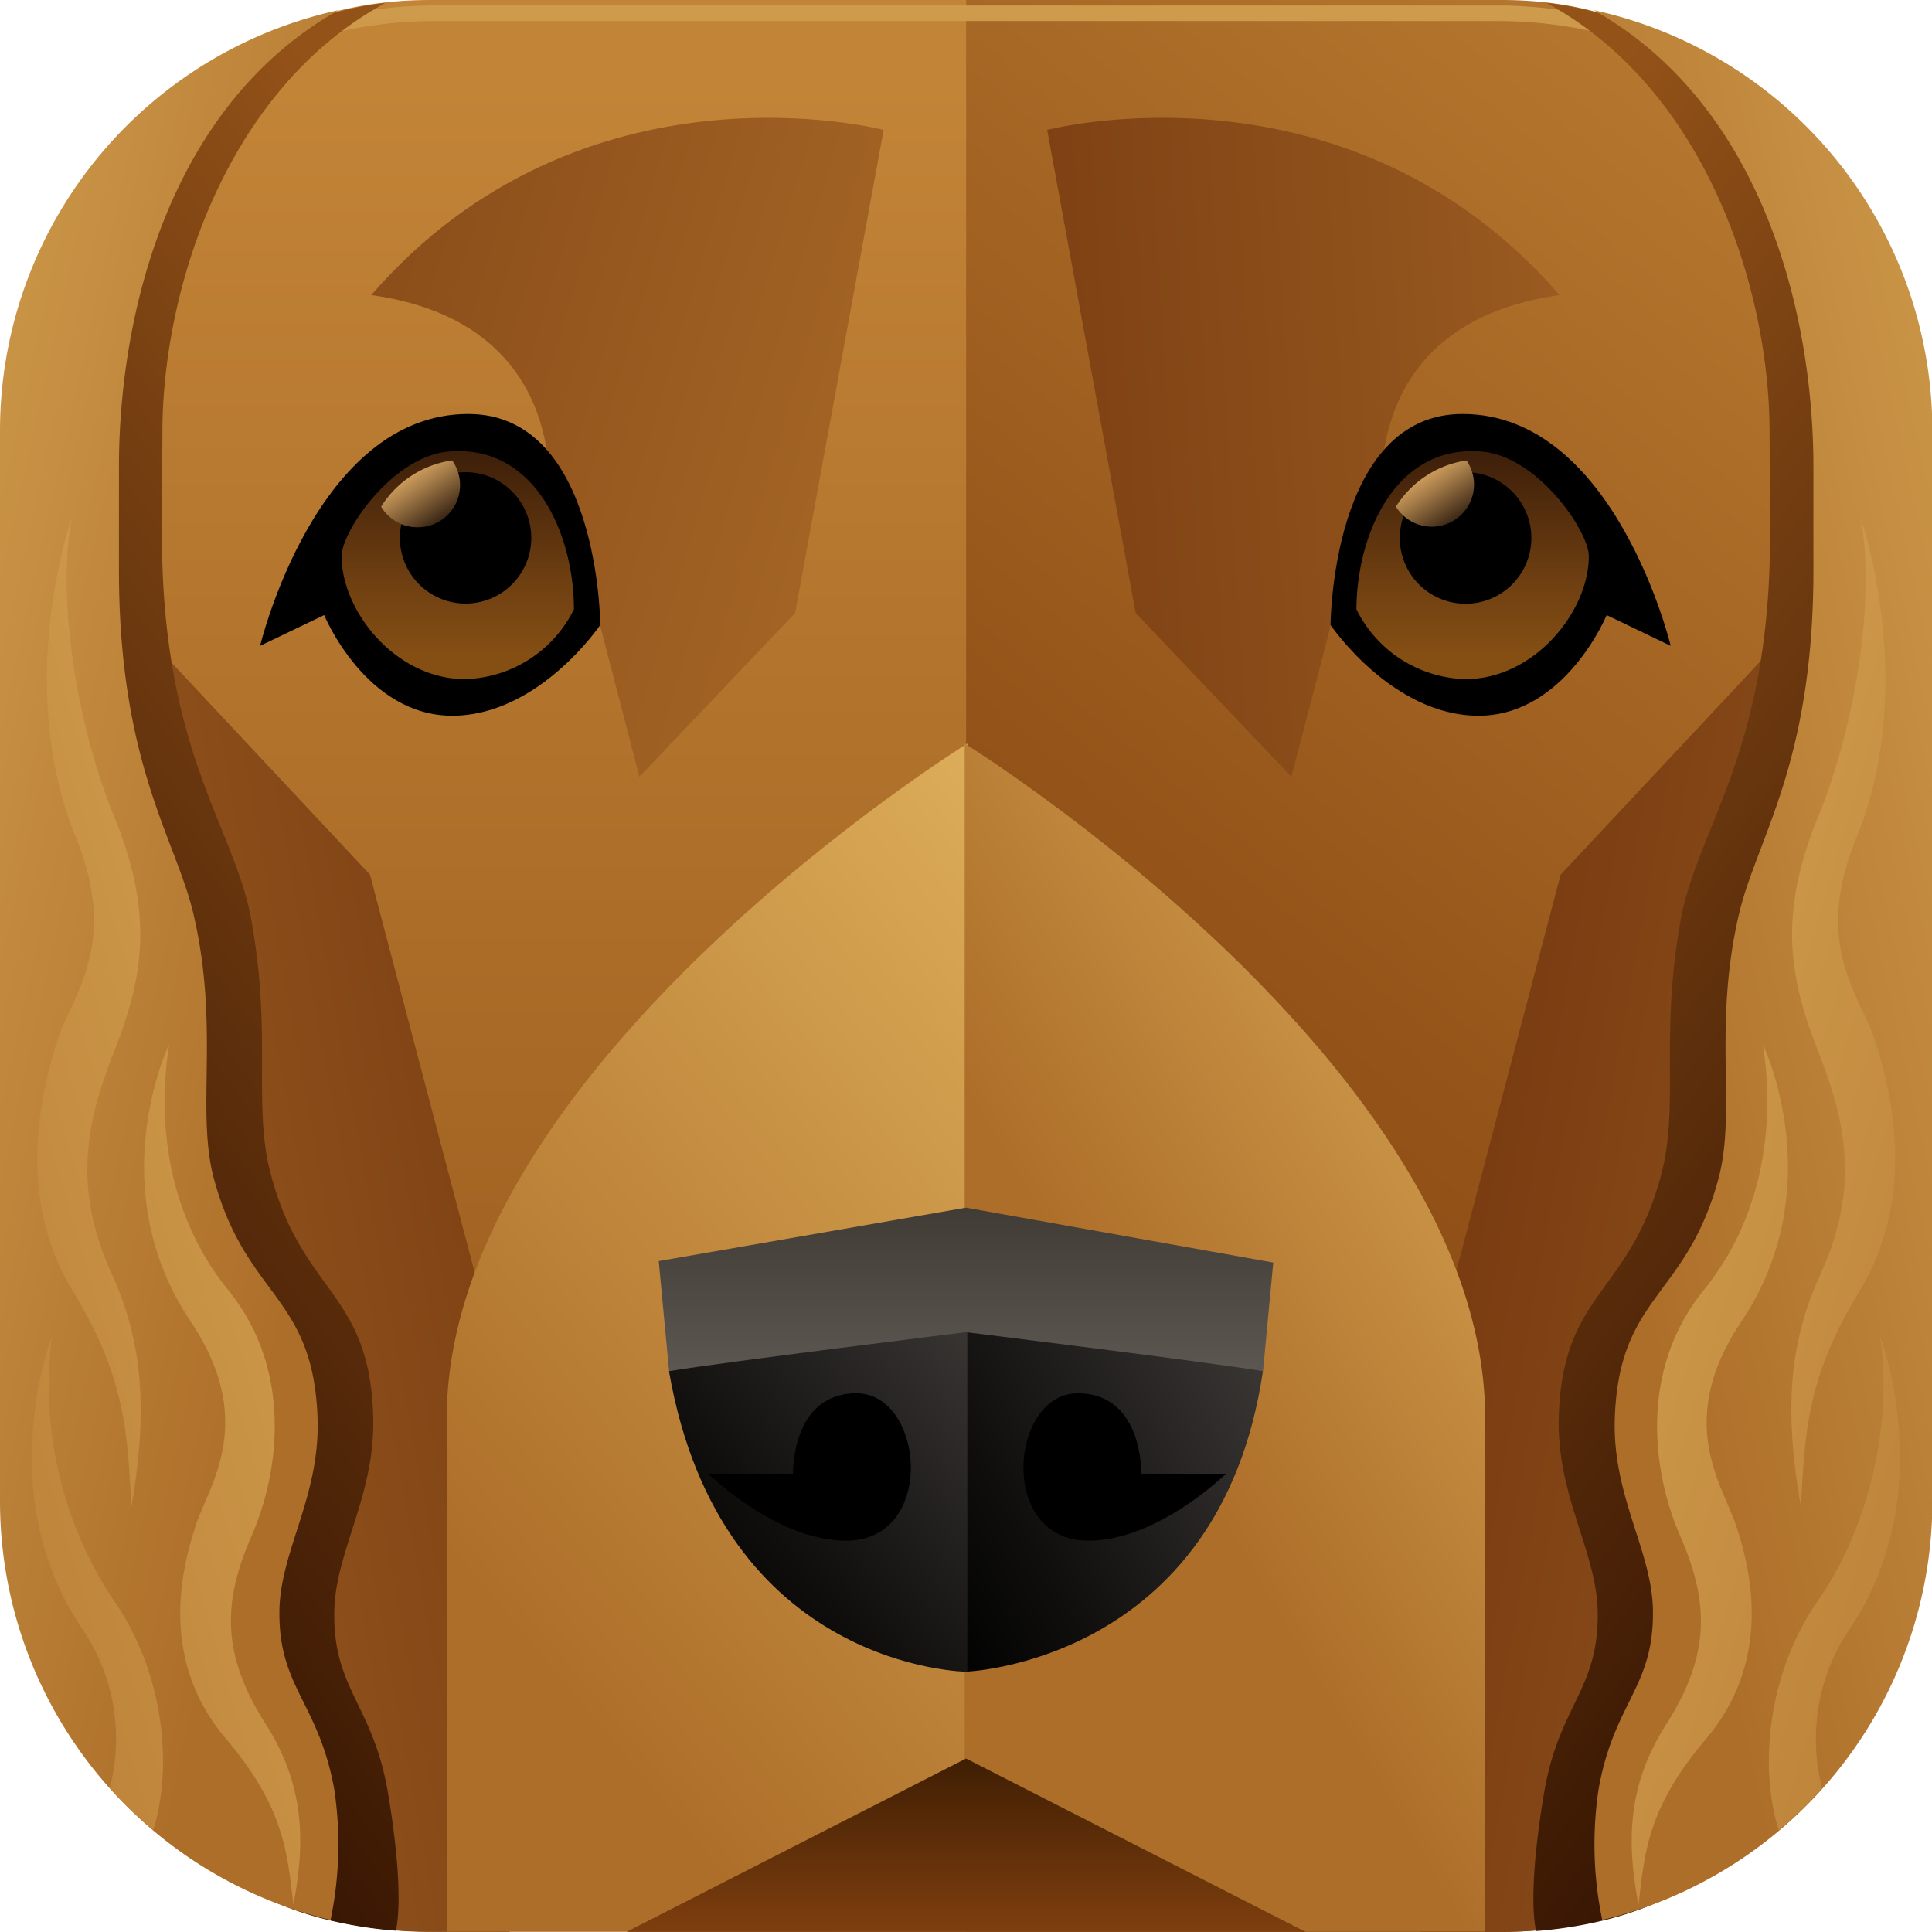 <svg xmlns="http://www.w3.org/2000/svg" xmlns:xlink="http://www.w3.org/1999/xlink" viewBox="0 0 211.17 211.16"><defs><style>.cls-1{fill-rule:evenodd;fill:url(#linear-gradient);}.cls-2{fill:url(#linear-gradient-2);}.cls-3{fill:url(#linear-gradient-3);}.cls-4{fill:url(#linear-gradient-4);}.cls-5{fill:url(#linear-gradient-5);}.cls-6{fill:url(#linear-gradient-6);}.cls-7{fill:url(#linear-gradient-7);}.cls-8{fill:url(#linear-gradient-8);}.cls-9{fill:url(#linear-gradient-9);}.cls-10{fill:url(#linear-gradient-10);}.cls-11{fill:url(#linear-gradient-11);}.cls-12{fill:url(#linear-gradient-12);}.cls-13{fill:url(#linear-gradient-13);}.cls-14{fill:url(#linear-gradient-14);}.cls-15{fill:url(#linear-gradient-15);}.cls-16{fill:url(#linear-gradient-16);}.cls-17{fill:url(#linear-gradient-17);}.cls-18{fill:url(#linear-gradient-18);}.cls-19{fill:url(#linear-gradient-19);}.cls-20{fill:url(#linear-gradient-20);}.cls-21{fill:url(#linear-gradient-21);}.cls-22{fill:url(#linear-gradient-22);}.cls-23{fill:url(#linear-gradient-23);}</style><linearGradient id="linear-gradient" x1="86.14" y1="9.45" x2="86.14" y2="282.87" gradientUnits="userSpaceOnUse"><stop offset="0" stop-color="#c28437"/><stop offset="1" stop-color="#803f0c"/></linearGradient><linearGradient id="linear-gradient-2" x1="232.32" y1="-0.96" x2="103.4" y2="154.23" xlink:href="#linear-gradient"/><linearGradient id="linear-gradient-3" x1="265.03" y1="155.15" x2="150.87" y2="134.4" gradientUnits="userSpaceOnUse"><stop offset="0" stop-color="#ae6f2a"/><stop offset="1" stop-color="#75380f"/></linearGradient><linearGradient id="linear-gradient-4" x1="772.95" y1="152.3" x2="658.8" y2="131.54" gradientTransform="matrix(-1, 0, 0, 1, 734.65, 0)" xlink:href="#linear-gradient-3"/><linearGradient id="linear-gradient-5" x1="105.58" y1="-31.49" x2="105.58" y2="46.83" gradientUnits="userSpaceOnUse"><stop offset="0" stop-color="#e6ba64"/><stop offset="1" stop-color="#ad6e29"/></linearGradient><linearGradient id="linear-gradient-6" x1="153.32" y1="105.65" x2="60.2" y2="183.25" xlink:href="#linear-gradient-5"/><linearGradient id="linear-gradient-7" x1="195.32" y1="109.65" x2="124.69" y2="151.68" xlink:href="#linear-gradient-5"/><linearGradient id="linear-gradient-8" x1="105.59" y1="216.87" x2="105.59" y2="186.6" gradientUnits="userSpaceOnUse"><stop offset="0" stop-color="#914812"/><stop offset="1" stop-color="#2d1500"/></linearGradient><linearGradient id="linear-gradient-9" x1="105.57" y1="130.35" x2="105.57" y2="151.93" gradientUnits="userSpaceOnUse"><stop offset="0" stop-color="#3f3934"/><stop offset="1" stop-color="#605a55"/></linearGradient><linearGradient id="linear-gradient-10" x1="142.17" y1="145.55" x2="96.22" y2="171.11" gradientUnits="userSpaceOnUse"><stop offset="0" stop-color="#423e3b"/><stop offset="0.16" stop-color="#353230"/><stop offset="0.71" stop-color="#0f0e0d"/><stop offset="1"/></linearGradient><linearGradient id="linear-gradient-11" x1="113.89" y1="145.04" x2="74.41" y2="179.35" xlink:href="#linear-gradient-10"/><linearGradient id="linear-gradient-12" x1="127.73" y1="72.04" x2="236.99" y2="154.45" gradientUnits="userSpaceOnUse"><stop offset="0" stop-color="#935218"/><stop offset="1" stop-color="#2d0f00"/></linearGradient><linearGradient id="linear-gradient-13" x1="275.96" y1="82.97" x2="171.63" y2="106.15" xlink:href="#linear-gradient-5"/><linearGradient id="linear-gradient-14" x1="118.05" y1="110.87" x2="259.13" y2="152.36" xlink:href="#linear-gradient-5"/><linearGradient id="linear-gradient-15" x1="655.28" y1="72.04" x2="764.54" y2="154.45" gradientTransform="matrix(-1, 0, 0, 1, 738.71, 0)" xlink:href="#linear-gradient-12"/><linearGradient id="linear-gradient-16" x1="803.5" y1="82.97" x2="699.17" y2="106.15" gradientTransform="matrix(-1, 0, 0, 1, 738.71, 0)" xlink:href="#linear-gradient-5"/><linearGradient id="linear-gradient-17" x1="645.6" y1="110.87" x2="786.67" y2="152.37" gradientTransform="matrix(-1, 0, 0, 1, 738.71, 0)" xlink:href="#linear-gradient-5"/><linearGradient id="linear-gradient-18" x1="213.99" y1="43.78" x2="97.12" y2="51.16" xlink:href="#linear-gradient-3"/><linearGradient id="linear-gradient-19" x1="1072.67" y1="46.47" x2="1072.67" y2="71.82" gradientTransform="matrix(-1, 0, 0, 1, 1233.67, 0)" gradientUnits="userSpaceOnUse"><stop offset="0" stop-color="#331808"/><stop offset="0.67" stop-color="#6e3f11"/><stop offset="1" stop-color="#854f14"/></linearGradient><linearGradient id="linear-gradient-20" x1="159.26" y1="57.07" x2="154.69" y2="50.25" gradientUnits="userSpaceOnUse"><stop offset="0" stop-color="#332112"/><stop offset="0.08" stop-color="#452f1a"/><stop offset="0.53" stop-color="#a47b48"/><stop offset="0.85" stop-color="#e0ab65"/><stop offset="1" stop-color="#f7bd70"/></linearGradient><linearGradient id="linear-gradient-21" x1="118.08" y1="59.87" x2="-13.31" y2="20.96" xlink:href="#linear-gradient-3"/><linearGradient id="linear-gradient-22" x1="-373.47" y1="46.47" x2="-373.47" y2="71.82" gradientTransform="translate(423.5)" xlink:href="#linear-gradient-19"/><linearGradient id="linear-gradient-23" x1="-57.08" y1="57.07" x2="-61.66" y2="50.25" gradientTransform="translate(105.42)" xlink:href="#linear-gradient-20"/></defs><title>Asset 7</title><g id="Layer_2" data-name="Layer 2"><g id="Layer_1-2" data-name="Layer 1"><path class="cls-1" d="M47.06,0h69.76a47.06,47.06,0,0,1,47.06,47.06v117a47.06,47.06,0,0,1-47.06,47.06H47.06A47.26,47.26,0,0,1,36.7,210c-21-4.72-28.3-23.49-28.3-45.92v-117C8.4,21.07,21.07,0,47.06,0Z"/><path class="cls-2" d="M164.1,0H105.6V211.16h58.5a47.2,47.2,0,0,0,11.6-1.44c20.38-5.16,23.7-23.63,23.7-45.62v-117C199.4,21.07,190.09,0,164.1,0Z"/><path class="cls-3" d="M155.32,153.59v57.57h8.78A46.77,46.77,0,0,0,174.28,210L197.44,66.91,170.58,95.6Z"/><path class="cls-4" d="M55.7,153.59v57.57H46.92A46.77,46.77,0,0,1,36.74,210L13.58,66.91,40.44,95.6Z"/><path class="cls-5" d="M163.7.6H47.47A46.73,46.73,0,0,0,.73,47.34v3C.73,23.27,21.65,2.3,47.47,2.3H163.7c25.81,0,46.74,20.33,46.74,48.05v-3A46.74,46.74,0,0,0,163.7.6Z"/><path class="cls-6" d="M48.83,155v56.13h56.9V81.27S48.83,116.58,48.83,155Z"/><path class="cls-7" d="M162.33,155v56.13H105.44V81.27S162.33,116.58,162.33,155Z"/><polygon class="cls-8" points="142.7 211.16 105.59 192.21 68.48 211.16 142.7 211.16"/><path class="cls-9" d="M138.05,149.87,139.17,138s-33.58-6-33.59-6S72,137.84,72,137.84l1.13,12,32.47,10Z"/><path class="cls-10" d="M105.43,145.59s26.68,3.29,32.61,4.28c-4.73,32-32.61,32.86-32.61,32.86Z"/><path class="cls-11" d="M105.73,145.59s-26.68,3.29-32.61,4.28c5.67,32.69,32.61,32.86,32.61,32.86Z"/><path d="M134,161.08h-9.26s.23-8.79-6.95-8.79c-7.4,0-8.79,16.11,1.16,16.11C126.56,168.4,134,161.08,134,161.08Z"/><path d="M77.42,161.08h9.26s-.23-8.79,6.94-8.79c7.41,0,8.8,16.11-1.15,16.11C84.83,168.4,77.42,161.08,77.42,161.08Z"/><path class="cls-12" d="M199.4,164.1v-117c0-24.27-8.12-44.25-30.36-46.78,17.27,9.38,24.32,31,24.38,46.78l.05,11.43c0,23.73-7.94,31.92-9.76,42-2.31,12.68-.14,20.28-2.12,27.79-3.47,13.18-10.79,12.82-11.21,26.48-.27,8.7,4.15,14.75,4.25,21.4.13,8.53-4.25,10.15-5.87,19.82-.88,5.21-1.57,11.59-.87,15.05a46.78,46.78,0,0,0,7.81-1.27C196.08,204.56,199.4,186.09,199.4,164.1Z"/><path class="cls-13" d="M174.21,1.11c18.56,10.49,24,33.37,24,49.94V62.32c0,21.26-6.24,29.41-8.15,37.65-2.88,12.41-.22,21.49-2.24,28.9-3.52,13-10.84,12.64-11.32,26.11-.3,8.57,4.1,14.54,4.17,21.09.1,8.42-4.28,10-5.95,19.54a40.48,40.48,0,0,0,.41,14.25,47.07,47.07,0,0,0,36.08-45.76v-117A47.07,47.07,0,0,0,174.21,1.11Z"/><path class="cls-14" d="M190.32,144.47c9.89-14.75,2.36-30.32,2.36-30.32,1.39,8.87,0,18.89-6.45,26.86-7,8.59-5.72,19.7-2.57,26.91s3.32,12.94-1.57,20.6c-4.26,6.68-4.29,12.93-3,19.7.69-5.87,1-10.63,7.41-18.19,7.5-8.87,4.67-19.12,3.2-23.46S183.06,155.3,190.32,144.47Zm15.18,1.63c1.39,8.86-1,20.56-6.78,28.83-5.47,7.85-6.49,18.07-4.31,25.11a46.91,46.91,0,0,0,4.75-4.6,21.45,21.45,0,0,1,3.08-17.5C212.12,163.19,205.5,146.1,205.5,146.1Zm-8.66,18.59c.44-7.79.56-14,6.37-23.5,6.57-10.79,3.28-22.69,1.7-27.55s-6.84-10.32-2-22.08c6.86-16.84.44-35,.44-35,1.61,8-.22,21.93-4.65,32.78-4.34,10.63-3.13,17.55,0,25.48,3.23,8.19,4.5,15.25.25,24.53C195.08,147.7,195.29,155.73,196.84,164.69Z"/><path class="cls-15" d="M11.76,164.1v-117c0-24.27,8.13-44.25,30.37-46.78-17.27,9.38-24.32,31-24.38,46.78L17.7,58.49c0,23.73,7.94,31.92,9.76,42,2.31,12.68.14,20.28,2.12,27.79,3.47,13.18,10.79,12.82,11.21,26.48.27,8.7-4.15,14.75-4.25,21.4-.14,8.53,4.24,10.15,5.87,19.82.88,5.21,1.57,11.59.87,15.05a46.61,46.61,0,0,1-7.81-1.27C15.09,204.56,11.76,186.09,11.76,164.1Z"/><path class="cls-16" d="M37,1.11C18.4,11.6,13,34.48,13,51.05V62.32c0,21.26,6.24,29.41,8.16,37.65,2.88,12.41.22,21.49,2.23,28.9,3.53,13,10.84,12.64,11.32,26.11.3,8.57-4.09,14.54-4.17,21.09-.1,8.42,4.29,10,6,19.54a40.48,40.48,0,0,1-.41,14.25A47.07,47.07,0,0,1,0,164.1v-117A47.06,47.06,0,0,1,37,1.11Z"/><path class="cls-17" d="M21.45,166.57C20,170.91,17.16,181.16,24.66,190c6.39,7.56,6.71,12.32,7.41,18.19,1.29-6.77,1.27-13-3-19.7-4.89-7.66-4.73-13.38-1.58-20.6S31.92,149.6,24.94,141c-6.48-8-7.84-18-6.45-26.86,0,0-7.53,15.57,2.36,30.32C28.1,155.3,22.91,162.24,21.45,166.57ZM8.93,177.94A21.45,21.45,0,0,1,12,195.44a46.91,46.91,0,0,0,4.75,4.6c2.18-7,1.16-17.26-4.32-25.11A42.45,42.45,0,0,1,5.67,146.1S-1,163.19,8.93,177.94Zm3.33-38.59c-4.25-9.28-3-16.34.25-24.53,3.13-7.93,4.34-14.85,0-25.48C8.08,78.49,6.25,64.58,7.86,56.56c0,0-6.43,18.16.44,35,4.8,11.76-.49,17.31-2,22.08S1.39,130.4,8,141.19c5.81,9.53,5.92,15.71,6.37,23.5C15.88,155.73,16.08,147.7,12.26,139.35Z"/><path class="cls-18" d="M114.46,14.2s32.87-8.6,56,18.05c-14.29,2-19.52,11-19.52,21.33-1.87,4-5.47,14.73-5.47,14.73L141.15,84.9,124.13,67Z"/><path d="M145.43,68.31s6.71,9.92,16.18,9.92,14-11,14-11l7,3.36s-6.08-25.34-22.74-25.34C145.53,45.23,145.43,68.31,145.43,68.31Z"/><path class="cls-19" d="M162,49.36c6.1.55,11.66,8.7,11.66,11.44,0,6-5.92,13.43-13.5,13.43a13.68,13.68,0,0,1-11.9-7.63C148.3,58.36,152.56,48.51,162,49.36Z"/><path d="M153,58.79a7.19,7.19,0,1,0,7.18-7.18A7.18,7.18,0,0,0,153,58.79Z"/><path class="cls-20" d="M160.29,50.33a11,11,0,0,0-7.71,5.05,4.61,4.61,0,1,0,7.71-5.05Z"/><path class="cls-21" d="M96.58,14.2s-32.87-8.6-56,18.05c14.3,2,19.52,11,19.52,21.33,1.87,4,5.48,14.73,5.48,14.73L69.89,84.9,86.91,67Z"/><path d="M65.61,68.31s-6.71,9.92-16.18,9.92-14-11-14-11l-7,3.36s6.07-25.34,22.74-25.34C65.51,45.23,65.61,68.31,65.61,68.31Z"/><path class="cls-22" d="M49,49.36c-6.11.55-11.66,8.7-11.66,11.44,0,6,5.91,13.43,13.49,13.43a13.68,13.68,0,0,0,11.9-7.63C62.73,58.36,58.47,48.51,49,49.36Z"/><path d="M58.07,58.79a7.18,7.18,0,1,1-7.18-7.18A7.18,7.18,0,0,1,58.07,58.79Z"/><path class="cls-23" d="M49.37,50.33a11,11,0,0,0-7.71,5.05,4.58,4.58,0,0,0,4,2.25,4.61,4.61,0,0,0,3.76-7.3Z"/></g></g></svg>